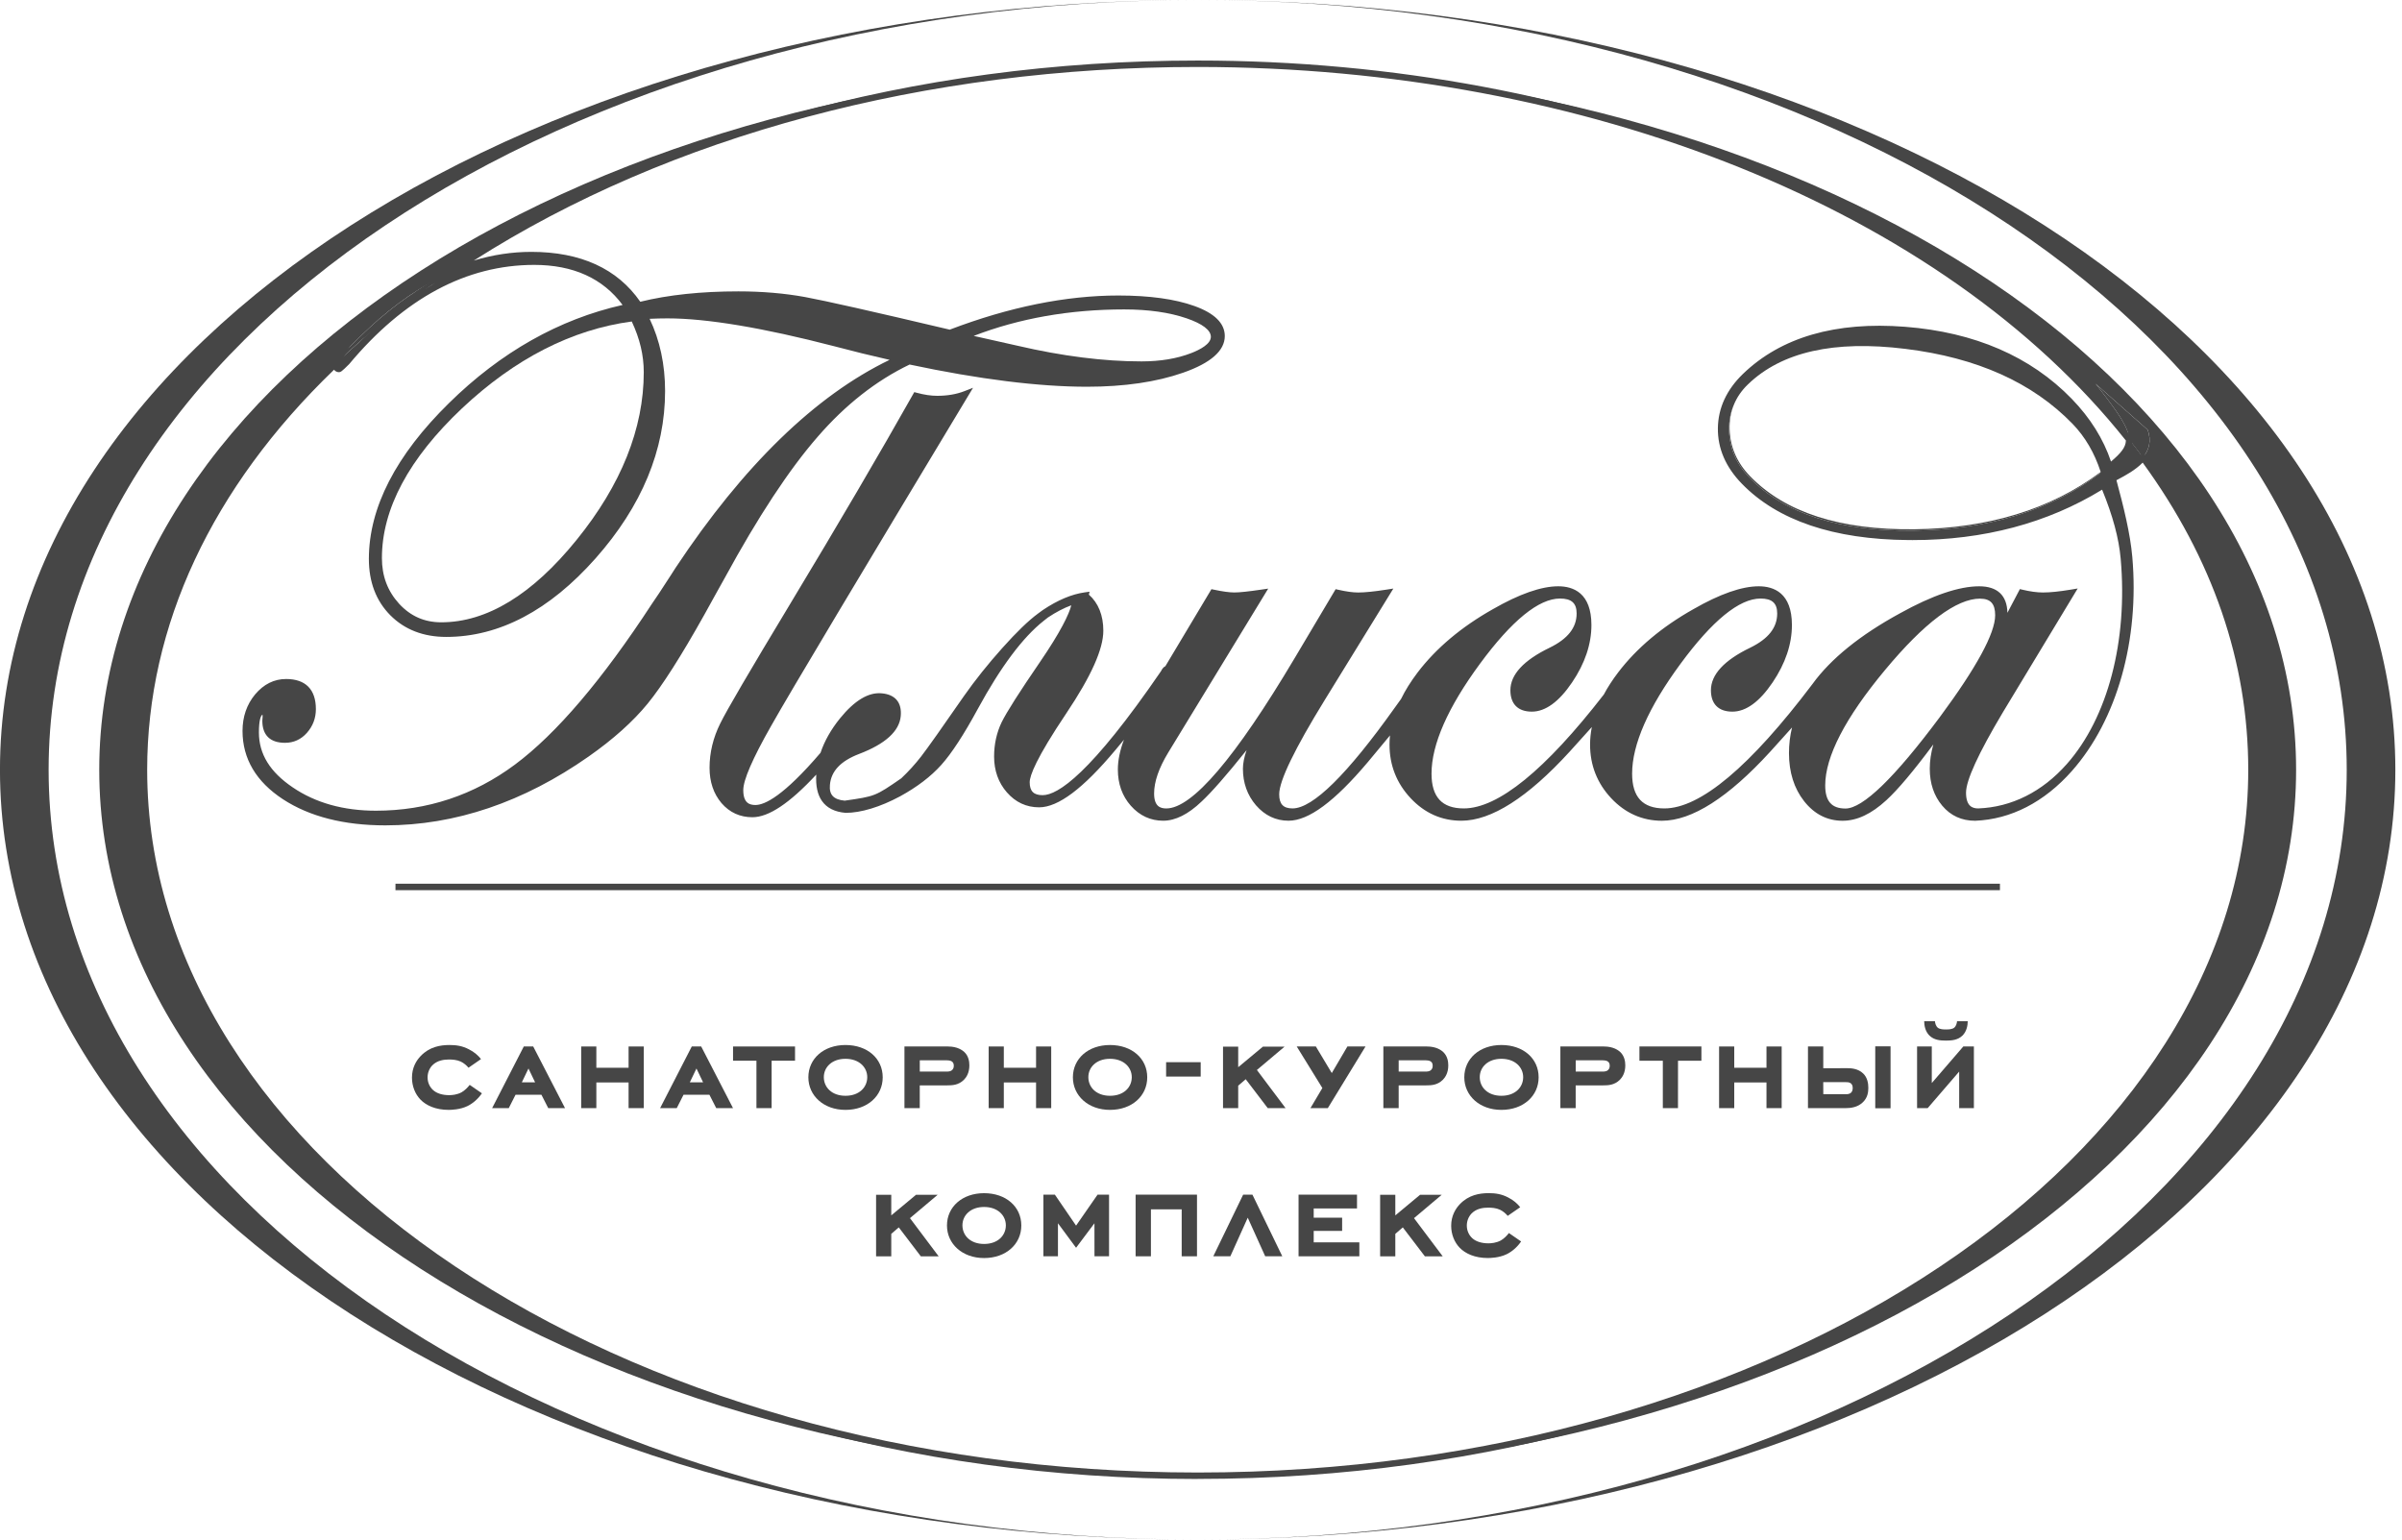 <svg fill="none" height="50" viewBox="0 0 78 50" width="78" xmlns="http://www.w3.org/2000/svg"><g clip-rule="evenodd" fill="#464646" fill-rule="evenodd"><path d="m4.672 25c0-4.93 2.323-9.497 6.275-13.236.118-.209.469-.585 1.054-1.125.829-.768 1.672-1.346 2.528-1.738 6.205-4.215 14.827-6.828 24.361-6.828-19.699 0-35.667 10.265-35.667 22.927 0 12.662 15.969 22.927 35.667 22.927-18.898 0-34.219-10.265-34.219-22.927z"/><path d="m38.892 2.073c13.115 0 24.504 4.944 30.249 12.201-.01-.377-.349-.872-1.092-1.812l1.69 1.494c.139.37.04.666-.152.901 2.255 3.058 3.525 6.501 3.525 10.143 0 12.662-15.32 22.927-34.219 22.927 19.699 0 35.668-10.265 35.668-22.927 0-12.662-15.969-22.927-35.668-22.927z"/><path d="m14.33 20.42c-.603 0-1.116-.226-1.526-.671-.407-.448-.613-.995-.613-1.625 0-1.657.896-3.344 2.664-5.013 1.77-1.665 3.69-2.637 5.707-2.888l.075-.009.033.067c.299.61.444 1.201.444 1.806 0 1.878-.749 3.755-2.226 5.577-1.478 1.829-3.012 2.756-4.558 2.756zm6.184-9.979c-1.944.26-3.799 1.209-5.513 2.822-1.724 1.628-2.599 3.263-2.599 4.86 0 .585.183 1.071.558 1.484.373.405.821.603 1.37.603 1.48 0 2.958-.901 4.395-2.678 1.446-1.784 2.18-3.616 2.18-5.445 0-.55-.128-1.089-.39-1.646z"/><path d="m38.892 48.032c-18.926 0-34.324-10.332-34.324-23.032 0-4.805 2.181-9.408 6.308-13.312l.505-.478-.341.605c-.004.006-.007.013-.01.018.033-.03.081-.076.151-.146.945-1.133 1.958-1.976 3.032-2.526l-.776.355 1.035-.703c6.499-4.415 15.172-6.847 24.421-6.847 12.733 0 24.355 4.691 30.331 12.241l.022.028.001.035c.01.387-.276.651-.681.983l-.122.1-.045-.151c-.228-.759-.656-1.466-1.273-2.102-1.3-1.339-3.075-2.105-5.276-2.277-2.194-.173-3.914.323-5.103 1.471-.491.474-.744 1.018-.751 1.617-.007.598.234 1.152.716 1.649 1.119 1.154 2.887 1.749 5.255 1.769l.143.001c2.315 0 4.383-.562 6.147-1.671l.105-.066.048.114c.176.421.318.816.425 1.189-.096-.436-.213-.886-.334-1.327l-.021-.078.071-.04c.04-.022.087-.048.14-.076.237-.127.597-.318.815-.586l.086-.105.081.109c2.352 3.19 3.545 6.624 3.545 10.205 0 12.7-15.398 23.032-34.324 23.032zm-28.047-36.023c-3.97 3.827-6.066 8.314-6.066 12.991 0 12.584 15.303 22.822 34.114 22.822s34.114-10.238 34.114-22.822c0-3.497-1.153-6.853-3.428-9.976-.241.246-.566.419-.789.538-.022.012-.043.023-.063.034.231.853.45 1.739.515 2.491.236 2.699-.498 5.297-1.961 6.951-.897 1.014-1.984 1.573-3.144 1.617-.437 0-.794-.164-1.067-.489-.269-.32-.405-.724-.405-1.202 0-.252.039-.515.116-.788-.647.869-1.147 1.463-1.522 1.808-.491.452-.957.671-1.425.671-.496 0-.916-.213-1.248-.634-.327-.415-.493-.941-.493-1.562 0-.282.033-.56.099-.833-.208.234-.444.496-.709.787-1.36 1.488-2.543 2.242-3.515 2.242-.638 0-1.194-.247-1.651-.735-.453-.485-.683-1.07-.683-1.739 0-.187.019-.377.057-.569-.211.238-.451.504-.721.8-1.36 1.488-2.543 2.242-3.516 2.242-.639 0-1.194-.247-1.65-.735-.453-.484-.683-1.069-.683-1.739 0-.098.005-.197.016-.296-.21.257-.448.544-.722.869-1.079 1.279-1.921 1.901-2.573 1.901-.411 0-.767-.168-1.056-.5-.282-.329-.425-.728-.425-1.187 0-.172.039-.372.118-.604-.647.809-1.14 1.371-1.466 1.673-.429.41-.847.618-1.241.618-.412 0-.766-.164-1.052-.487-.279-.316-.42-.711-.42-1.173 0-.299.066-.623.198-.97-.089.108-.183.221-.28.337-1.046 1.25-1.856 1.858-2.475 1.858-.414 0-.766-.164-1.047-.486-.276-.316-.415-.708-.415-1.164 0-.4.083-.775.246-1.115.167-.336.576-.979 1.251-1.965.654-.955.943-1.55 1.009-1.831-.242.089-.497.222-.759.397l-.137.108c-.677.534-1.396 1.495-2.137 2.857-.455.839-.856 1.453-1.19 1.824-.336.374-.786.718-1.339 1.02-.644.346-1.271.535-1.765.535-.355-.03-.611-.16-.769-.386-.145-.206-.207-.494-.185-.856-.865.931-1.545 1.384-2.073 1.384-.404 0-.742-.155-1.005-.46-.257-.304-.387-.689-.387-1.146 0-.491.116-.974.346-1.437.21-.428.911-1.627 2.273-3.887 1.567-2.598 2.909-4.888 3.989-6.805l.04-.071.079.021c.241.066.466.099.665.099.326 0 .622-.05.878-.149l.286-.111-.158.262c-3.39 5.631-5.776 9.611-6.405 10.73-.596 1.049-.898 1.746-.898 2.073 0 .428.211.484.396.484.303 0 .916-.295 2.113-1.696.127-.38.34-.757.635-1.121.468-.576.924-.851 1.351-.81.219.019.384.093.489.218.105.125.149.3.13.518-.043.493-.499.908-1.355 1.234-.596.229-.906.556-.945 1.002-.015.162.015.28.091.363.077.084.208.135.389.151.99-.142.99-.142 1.836-.725.233-.22.455-.463.647-.712.212-.275.68-.936 1.391-1.963.363-.517.781-1.04 1.242-1.555.465-.521.857-.899 1.165-1.124l.147-.108c.483-.325.943-.519 1.37-.578l.154-.021-.024.095c.308.27.47.674.47 1.171 0 .597-.392 1.474-1.2 2.681-.984 1.466-1.191 2.029-1.191 2.242 0 .29.13.419.42.419.495 0 1.563-.699 3.844-4.027.028-.057.072-.13.142-.162l1.496-2.501.073.015c.287.061.513.092.673.092.16 0 .455-.031.876-.093l.221-.032-3.245 5.322c-.305.501-.46.949-.46 1.331 0 .43.212.486.397.486.84 0 2.242-1.643 4.168-4.883l1.33-2.238.075.017c.268.061.483.091.658.091.213 0 .521-.031.916-.093l.225-.035-2.221 3.608c-.986 1.601-1.486 2.635-1.486 3.074 0 .317.133.458.433.458.659 0 1.776-1.101 3.321-3.272l.204-.284c.131-.272.315-.565.537-.859.602-.79 1.423-1.48 2.439-2.053.861-.495 1.577-.746 2.127-.746.492 0 1.078.218 1.078 1.258 0 .621-.211 1.248-.628 1.864-.426.63-.866.949-1.307.949-.449 0-.696-.247-.696-.695 0-.507.428-.972 1.274-1.381.59-.288.877-.652.877-1.112 0-.335-.166-.485-.54-.485-.69 0-1.565.713-2.601 2.12-1.042 1.417-1.571 2.617-1.571 3.567 0 .76.343 1.129 1.046 1.129 1.115 0 2.646-1.244 4.549-3.699.12-.227.279-.473.464-.716.601-.79 1.422-1.48 2.439-2.053.861-.495 1.577-.746 2.127-.746.492 0 1.078.218 1.078 1.258 0 .621-.211 1.248-.627 1.864-.426.63-.865.949-1.306.949-.45 0-.697-.247-.697-.695 0-.507.428-.972 1.274-1.381.591-.288.878-.652.878-1.112 0-.335-.167-.485-.54-.485-.69 0-1.565.713-2.6 2.12-1.043 1.417-1.571 2.617-1.571 3.567 0 .76.343 1.129 1.047 1.129 1.166 0 2.784-1.359 4.809-4.039.593-.82 1.55-1.594 2.846-2.3 1.047-.581 1.912-.875 2.569-.875.589 0 .905.297.916.861l.405-.77.08.019c.25.06.475.091.67.091.231 0 .534-.031.901-.092l.226-.038-2.435 4.031c-.79 1.325-1.191 2.2-1.191 2.6 0 .459.227.512.397.512 1.083-.041 2.079-.54 2.877-1.443 1.33-1.505 1.984-3.997 1.748-6.666-.058-.66-.255-1.395-.603-2.243-1.774 1.087-3.844 1.637-6.153 1.637l-.145-.001c-2.425-.02-4.244-.637-5.404-1.833-.522-.538-.782-1.142-.775-1.797.008-.657.282-1.251.815-1.766 1.235-1.191 3.006-1.706 5.266-1.53 2.254.176 4.074.963 5.41 2.34.6.618 1.028 1.303 1.275 2.037.318-.27.476-.457.484-.682-5.944-7.484-17.489-12.133-30.143-12.133-8.834 0-17.137 2.226-23.506 6.287.617-.187 1.241-.282 1.866-.282 1.606 0 2.796.545 3.54 1.62.91-.224 1.981-.337 3.185-.337.768 0 1.497.062 2.167.184.636.117 2.173.463 4.697 1.059 1.933-.736 3.775-1.109 5.476-1.109 1.01 0 1.84.115 2.466.34.657.235.99.563.99.977 0 .476-.455.876-1.353 1.19-.865.303-1.916.456-3.122.456-1.568 0-3.506-.242-5.76-.721-1.084.52-2.088 1.309-2.985 2.346-.922 1.056-1.937 2.598-3.017 4.583l-.266.477c-.108.192-.242.432-.399.721-.747 1.335-1.365 2.305-1.839 2.885-.476.583-1.121 1.16-1.915 1.717-2.117 1.485-4.339 2.237-6.606 2.237-1.341 0-2.457-.285-3.319-.846-.874-.572-1.316-1.319-1.316-2.221 0-.46.137-.858.408-1.185.28-.333.618-.501 1.006-.501.633 0 .968.338.968.978 0 .294-.098.552-.29.769-.191.216-.431.325-.713.325-.481 0-.736-.247-.736-.716.014-.115.01-.173.005-.2-.06.033-.116.198-.116.579 0 .701.359 1.285 1.098 1.784.738.503 1.647.758 2.702.758 1.661 0 3.181-.504 4.516-1.499 1.342-.998 2.838-2.755 4.447-5.221.112-.161.307-.45.612-.926l.157-.245c2.203-3.321 4.539-5.59 6.948-6.751-.592-.134-1.196-.282-1.797-.442-2.317-.601-4.139-.905-5.415-.905-.19 0-.381.005-.58.014.333.698.502 1.486.502 2.345 0 1.915-.759 3.743-2.256 5.433-1.5 1.694-3.132 2.553-4.85 2.553-.742 0-1.353-.237-1.817-.704-.462-.466-.696-1.081-.696-1.829 0-1.664.876-3.368 2.605-5.064 1.676-1.649 3.571-2.72 5.634-3.184-.639-.863-1.604-1.301-2.87-1.301-2.203 0-4.224 1.085-6.009 3.223-.249.249-.279.261-.331.261-.066 0-.122-.029-.161-.082zm-1.555 10.257c-.327 0-.603.139-.844.426-.239.288-.36.641-.36 1.051 0 .828.411 1.516 1.221 2.046.827.538 1.905.811 3.204.811 2.223 0 4.404-.74 6.485-2.199.779-.546 1.41-1.11 1.873-1.678.466-.571 1.077-1.531 1.818-2.854.156-.289.291-.529.4-.723l.265-.476c1.087-1.998 2.111-3.553 3.042-4.62.847-.979 1.789-1.743 2.804-2.273-2.452 1.11-4.834 3.39-7.082 6.779l-.155.244c-.307.479-.504.77-.615.93-1.621 2.484-3.134 4.259-4.496 5.272-1.373 1.022-2.934 1.541-4.642 1.541-1.098 0-2.047-.267-2.821-.794-.789-.533-1.189-1.192-1.189-1.958 0-.217 0-.795.351-.795.05 0 .097.021.129.058.059.067.075.182.051.372.001.337.163.492.526.492.219 0 .405-.086.555-.255.16-.179.238-.386.238-.63 0-.524-.241-.768-.757-.768zm49.445.455-.198.501c-.157.398-.236.814-.236 1.236 0 .573.151 1.055.448 1.432.294.373.648.554 1.082.554.413 0 .833-.201 1.283-.616.448-.412 1.118-1.238 1.989-2.455l.83-1.159-.651 1.268c-.272.53-.41 1.028-.41 1.481 0 .433.117.783.356 1.068.217.258.487.394.822.411-.205-.055-.421-.225-.421-.698 0-.445.399-1.331 1.22-2.708l2.201-3.643c-.282.041-.516.06-.712.06-.19 0-.405-.026-.639-.078l-1.081 2.054.256-.932c.068-.247.099-.425.099-.562 0-.465-.224-.681-.706-.681-.621 0-1.452.285-2.468.849-1.268.691-2.203 1.444-2.778 2.24-.097.129-.194.255-.289.378zm-16.866-.572-.803 1.444c-.33.594-.498 1.056-.498 1.375 0 .413.122.756.374 1.05.23.264.496.404.811.425-.277-.072-.427-.294-.427-.643-0-.485.496-1.527 1.517-3.184l1.984-3.223c-.302.042-.54.062-.725.062-.174 0-.38-.026-.63-.08l-1.252 2.107c-.234.395-.461.766-.68 1.113zm-3.929-.254-.856 1.415c-.383.632-.577 1.199-.577 1.684 0 .41.124.758.368 1.035.223.251.482.387.789.411-.211-.06-.4-.235-.4-.669 0-.421.165-.905.49-1.44l3.013-4.942c-.319.043-.544.064-.686.064-.16 0-.376-.027-.643-.081l-1.47 2.457-.053.002c.004.002-.012.019-.038.073-.118.172-.234.339-.347.5zm7.579 1.174-.111.459c-.053.22-.08.439-.08.652 0 .623.205 1.145.626 1.596.335.358.714.57 1.15.641-.545-.141-.83-.58-.83-1.289 0-1.01.527-2.218 1.611-3.692.94-1.277 1.742-1.99 2.439-2.164-.473.068-1.06.302-1.75.699-.992.558-1.792 1.23-2.376 1.997-.214.282-.39.565-.525.839l-.213.298c-.086.12-.17.237-.252.35.005-.006.01-.012.014-.018zm6.641-.272-.152.441c-.11.319-.166.636-.166.943 0 .623.205 1.145.626 1.596.335.358.714.569 1.15.64-.545-.141-.83-.58-.83-1.289 0-1.01.527-2.218 1.612-3.692.94-1.277 1.741-1.989 2.438-2.163-.473.068-1.059.302-1.749.698-.993.558-1.792 1.23-2.376 1.997-.178.234-.331.471-.455.703-.033.042-.065.084-.097.125zm-22.372-9.817c-1.074 1.905-2.403 4.172-3.952 6.74-1.359 2.255-2.057 3.449-2.265 3.872-.216.434-.325.886-.325 1.344 0 .412.11.742.337 1.01.199.231.44.357.734.382-.21-.06-.397-.235-.397-.666 0-.369.302-1.081.925-2.176.621-1.105 2.951-4.991 6.266-10.498-.38.094-.808.12-1.324-.007zm-1.879 13.162c-.077.013-.161.025-.255.039.082-.008.167-.021.255-.039zm7.095-6.644.005.042c.001.454-.663 1.49-1.059 2.068-.66.964-1.076 1.616-1.236 1.938-.149.311-.226.655-.226 1.023 0 .404.122.749.364 1.026.212.243.46.378.757.407-.251-.076-.386-.281-.386-.596 0-.358.401-1.129 1.226-2.359.772-1.155 1.164-2.019 1.164-2.565 0-.417-.127-.757-.369-.986l-.17.06.021-.083c-.031.007-.062.014-.093.022zm-2.57 1.993c-.352.41-.674.824-.961 1.234-.712 1.03-1.182 1.693-1.397 1.971-.199.259-.429.51-.682.747-.266.183-.455.313-.618.408.114-.051.229-.108.345-.171.531-.291.964-.619 1.283-.976.323-.359.714-.959 1.162-1.784.292-.538.582-1.015.868-1.43zm-5.634 3.096-.05.274c-.015.081-.026.162-.033.242-.016.178-.011.334.015.469 0-.033.001-.066.004-.1.046-.525.409-.922 1.079-1.179.775-.295 1.186-.651 1.221-1.057.014-.161-.013-.284-.082-.365-.068-.081-.185-.13-.346-.144-.357-.029-.748.216-1.169.733-.283.35-.487.711-.605 1.073l-.02.036c-.005.006-.01.011-.015.017zm31.111-4.806c.007.049.01.098.01.146 0 .541-.335.979-.995 1.301-.767.372-1.156.773-1.156 1.193 0 .336.15.485.486.485.367 0 .748-.288 1.132-.857.393-.581.592-1.169.592-1.747 0-.205-.022-.378-.069-.521zm-6.513-.002c.007.05.01.099.01.148 0 .541-.335.979-.995 1.301-.767.372-1.156.773-1.156 1.193 0 .336.15.485.486.485.367 0 .748-.288 1.132-.857.393-.581.592-1.168.592-1.747 0-.205-.023-.38-.069-.523zm-33.272-11.324c1.018.16 1.808.65 2.354 1.463l.087.129-.153.032c-2.083.436-3.995 1.5-5.685 3.162-1.687 1.656-2.542 3.31-2.542 4.915 0 .691.214 1.257.635 1.682.428.431.974.641 1.668.641 1.655 0 3.234-.835 4.692-2.482 1.462-1.651 2.204-3.432 2.204-5.294 0-.885-.186-1.69-.551-2.393l-.075-.144.162-.009c.262-.015.508-.023.752-.023 1.294 0 3.134.307 5.468.912.703.186 1.406.357 2.092.507l.312.069-.011.005.011.002c2.254.48 4.189.724 5.75.724 1.183 0 2.209-.149 3.052-.445.804-.281 1.212-.615 1.212-.992 0-.315-.286-.578-.851-.779-.603-.218-1.409-.328-2.395-.328-1.684 0-3.511.373-5.431 1.107l-.03.011-.032-.007c-2.539-.599-4.082-.947-4.718-1.064-.658-.12-1.374-.181-2.129-.181-1.218 0-2.296.117-3.205.349l-.072.019-.041-.062c-.561-.846-1.411-1.357-2.532-1.526zm-.874-.062c-.688 0-1.376.119-2.054.354.694-.233 1.411-.35 2.148-.35.103 0 .204.003.304.009-.129-.008-.262-.012-.398-.012zm47.692 20.516h-52.102v-.21h52.102z"/><path d="m37.066 11.947c-1.237 0-2.607-.173-4.072-.515l-2.072-.464.304-.127c1.588-.664 3.363-1.002 5.277-1.002.812 0 1.518.101 2.098.3.616.211.929.48.929.798 0 .286-.253.524-.773.726-.486.188-1.055.283-1.691.283zm-5.447-1.038 1.422.319c1.45.338 2.804.509 4.025.509.61 0 1.153-.09 1.615-.269.291-.113.639-.297.639-.53 0-.216-.272-.423-.787-.6-.558-.192-1.241-.289-2.03-.289-1.761 0-3.402.289-4.884.86z"/><path d="m59.927 26.467c-.395 0-.867-.167-.867-.959 0-1.003.65-2.272 1.988-3.88 1.342-1.613 2.407-2.398 3.255-2.398.318 0 .697.13.697.748 0 .64-.604 1.765-1.845 3.441-1.528 2.05-2.583 3.046-3.227 3.046zm4.375-7.026c-.771 0-1.811.781-3.093 2.322-1.287 1.547-1.939 2.807-1.939 3.746 0 .511.209.749.657.749.564 0 1.593-.996 3.058-2.961 1.197-1.615 1.804-2.732 1.804-3.316 0-.373-.15-.538-.487-.538z"/><path d="m38.892 0c20.607 0 37.313 11.193 37.313 25 0 13.807-16.706 25-37.313 25 21.48 0 38.892-11.193 38.892-25 0-13.807-17.412-25-38.892-25z"/><path d="m1.579 25c0-13.807 16.705-25 37.312-25-21.479 0-38.892 11.193-38.892 25 0 13.807 17.413 25 38.892 25-20.607 0-37.312-11.193-37.312-25z"/><path d="m10.948 11.764c1.077-1.019 2.277-1.976 3.582-2.863-.857.392-1.7.971-2.529 1.738-.585.54-.936.915-1.054 1.125z"/><path d="m69.738 13.956-1.69-1.494c.743.939 1.082 1.435 1.092 1.812.153.193.301.387.446.583.192-.235.291-.531.152-.901z"/><path d="m10.903 11.891c.018.062.053.094.102.094.018 0 .103-.076.25-.223 1.814-2.174 3.847-3.261 6.09-3.261 1.367 0 2.386.491 3.047 1.475-2.109.441-4.026 1.506-5.737 3.19-1.715 1.684-2.573 3.346-2.573 4.99 0 .722.224 1.31.666 1.756.447.45 1.027.672 1.743.672 1.693 0 3.284-.838 4.771-2.517 1.488-1.68 2.23-3.466 2.23-5.364 0-.904-.188-1.72-.563-2.441.237-.014.482-.022.746-.022 1.291 0 3.105.303 5.442.909.724.192 1.425.361 2.096.508-2.502 1.114-4.897 3.395-7.184 6.843l-.157.245c-.268.419-.473.727-.612.927-1.622 2.486-3.114 4.237-4.472 5.248-1.358 1.011-2.881 1.52-4.579 1.52-1.081 0-2.002-.259-2.761-.776-.764-.516-1.144-1.14-1.144-1.871 0-.463.08-.69.245-.69.076 0 .103.103.076.312 0 .41.21.611.63.611.245 0 .46-.094.634-.29.174-.196.264-.428.264-.699 0-.584-.286-.873-.862-.873-.357 0-.666.155-.925.463-.255.307-.384.681-.384 1.118 0 .869.424 1.581 1.269 2.134.849.553 1.935.828 3.261.828 2.252 0 4.437-.74 6.545-2.218.796-.557 1.425-1.123 1.894-1.698.465-.57 1.077-1.528 1.828-2.869.232-.428.415-.749.536-.967l.129-.232c1.09-2.005 2.1-3.537 3.029-4.602.925-1.069 1.944-1.863 3.051-2.388 2.279.485 4.2.726 5.773.726 1.202 0 2.234-.152 3.087-.45.853-.298 1.283-.664 1.283-1.091 0-.365-.308-.659-.921-.878-.616-.222-1.425-.334-2.43-.334-1.698 0-3.525.37-5.469 1.114-2.493-.588-4.071-.945-4.723-1.065-.657-.12-1.371-.183-2.149-.183-1.229 0-2.306.116-3.231.352-.724-1.091-1.89-1.635-3.494-1.635-.921 0-1.829.206-2.721.614-1.305.887-2.505 1.844-3.582 2.863-.03.053-.045.096-.045.127zm25.601-1.947c.804 0 1.492.098 2.064.294.572.196.858.432.858.699 0 .236-.237.446-.706.628-.473.183-1.023.276-1.653.276-1.229 0-2.578-.169-4.048-.512l-1.751-.393c1.586-.664 3.333-.993 5.236-.993zm-15.495 2.143c0 1.862-.733 3.698-2.203 5.511-1.465 1.813-2.958 2.718-4.477 2.718-.577 0-1.059-.214-1.448-.637-.388-.428-.585-.944-.585-1.555 0-1.635.876-3.279 2.632-4.937 1.756-1.653 3.641-2.61 5.647-2.86.29.593.433 1.176.433 1.76z"/><path d="m26.84 25.481c.043-.485.381-.849 1.012-1.091.82-.313 1.249-.694 1.288-1.145.034-.381-.141-.588-.523-.622-.391-.034-.812.221-1.26.772-.294.362-.501.731-.624 1.107-.993 1.165-1.729 1.749-2.207 1.749-.336 0-.501-.196-.501-.589 0-.347.304-1.056.911-2.125.604-1.074 2.743-4.647 6.407-10.733-.277.107-.585.156-.916.156-.201 0-.43-.031-.693-.103-1.081 1.92-2.413 4.192-3.99 6.808-1.291 2.143-2.05 3.435-2.269 3.88-.223.45-.335.913-.335 1.39 0 .437.121.793.362 1.078.241.28.55.424.925.424.537 0 1.276-.533 2.218-1.595-.015.084-.027.168-.035.252-.066.746.214 1.146.844 1.201l-.04-.186c-.418-.037-.61-.246-.576-.627z"/><path d="m56.83 15.466c-.426-.439-.645-.946-.664-1.523-.008-.284.037-.547.134-.788-.11.253-.162.53-.153.831.019.577.238 1.085.664 1.523 1.14 1.175 2.916 1.749 5.334 1.722 2.415-.03 4.437-.649 6.053-1.861-.002-.008-.005-.015-.008-.023-1.611 1.199-3.625 1.811-6.026 1.842-2.417.026-4.193-.547-5.333-1.722z"/><path d="m68.498 15.173c-.233-.779-.667-1.495-1.298-2.145-1.324-1.364-3.103-2.133-5.343-2.308-2.24-.175-3.968.326-5.185 1.5-.514.496-.775 1.058-.783 1.691-.007.627.242 1.204.746 1.723 1.147 1.182 2.922 1.78 5.33 1.801 2.404.024 4.524-.541 6.347-1.686.345.824.59 1.627.657 2.389.396 4.49-1.667 8.107-4.728 8.223-.333.001-.503-.205-.503-.617 0-.424.404-1.309 1.206-2.655l2.317-3.835c-.377.063-.681.094-.919.094-.202 0-.435-.031-.695-.094l-.668 1.27c.068-.246.103-.438.103-.59 0-.522-.269-.786-.811-.786-.641 0-1.479.286-2.519.862-1.287.701-2.224 1.457-2.812 2.271-2.057 2.722-3.685 4.081-4.893 4.081-.766 0-1.152-.411-1.152-1.234 0-.979.529-2.186 1.591-3.63 1.063-1.444 1.959-2.163 2.685-2.163.431 0 .646.196.646.59 0 .5-.314.903-.937 1.206-.811.393-1.215.822-1.215 1.287 0 .393.197.59.592.59.404 0 .812-.3 1.219-.903.408-.604.61-1.207.61-1.806 0-.769-.322-1.153-.973-1.153-.533 0-1.228.246-2.075.733-1.009.568-1.811 1.242-2.407 2.025-.183.241-.338.48-.464.717-1.934 2.494-3.476 3.74-4.632 3.74-.766 0-1.152-.411-1.152-1.234 0-.979.529-2.186 1.591-3.63 1.063-1.444 1.959-2.163 2.685-2.163.43 0 .645.196.645.59 0 .5-.314.903-.936 1.206-.811.393-1.215.822-1.215 1.287 0 .393.197.59.591.59.404 0 .812-.3 1.219-.903.408-.604.61-1.207.61-1.806 0-.769-.323-1.153-.973-1.153-.533 0-1.228.246-2.075.733-1.008.568-1.811 1.242-2.407 2.025-.219.289-.397.574-.535.856l-.204.283c-1.574 2.212-2.708 3.317-3.407 3.317-.359 0-.538-.188-.538-.563-0-.461.502-1.507 1.502-3.129l2.102-3.415c-.403.063-.713.094-.932.094-.184 0-.408-.031-.681-.094l-1.29 2.172c-1.955 3.289-3.375 4.935-4.258 4.935-.336 0-.502-.197-.502-.591 0-.402.157-.862.475-1.385l3.129-5.131c-.43.063-.726.094-.892.094-.166 0-.399-.031-.695-.094l-1.48 2.473c-.043.002-.081.045-.124.131-1.86 2.714-3.174 4.072-3.931 4.072-.35 0-.525-.174-.525-.524 0-.332.403-1.1 1.208-2.3.788-1.178 1.182-2.052 1.182-2.623 0-.45-.144-.847-.45-1.106l-.044.016.013-.051c-.411.057-.852.243-1.322.559l-.148.107c-.303.221-.687.592-1.149 1.109-.463.517-.873 1.031-1.234 1.545-.72 1.041-1.185 1.697-1.394 1.967-.192.249-.414.494-.671.735-.865.596-.886.6-1.905.743l.04.186c.466 0 1.073-.179 1.714-.523.544-.298.982-.63 1.312-.999.331-.368.724-.971 1.176-1.804.75-1.379 1.471-2.343 2.164-2.889l.144-.112c.325-.216.636-.37.933-.458h-0l.005.042c0 .283-.343.978-1.042 1.997-.668.975-1.081 1.624-1.243 1.951-.158.328-.236.686-.236 1.07 0 .432.131.799.39 1.095.262.301.582.45.967.45.578 0 1.379-.607 2.395-1.82.342-.41.637-.771.885-1.08l-.025.042c-.395.652-.592 1.233-.592 1.739 0 .433.13.805.394 1.104.265.299.588.451.973.451.368 0 .758-.197 1.17-.59.377-.348.969-1.037 1.775-2.065l.26-.353c-.34.612-.511 1.086-.511 1.425 0 .439.134.809.399 1.118.269.308.592.464.977.464.61 0 1.444-.621 2.493-1.863.383-.454.708-.848.975-1.182-.055.229-.083.454-.083.677 0 .648.219 1.202.654 1.667.439.469.964.701 1.573.701.946 0 2.093-.737 3.438-2.208.406-.446.746-.826 1.019-1.138-.115.332-.172.657-.172.977 0 .648.22 1.202.654 1.667.44.469.964.701 1.574.701.946 0 2.093-.737 3.438-2.208.416-.456.76-.842 1.037-1.158-.162.411-.243.836-.243 1.274 0 .599.157 1.099.471 1.497.314.398.704.594 1.165.594.439 0 .888-.214 1.354-.643.462-.425 1.129-1.251 2.003-2.472-.282.55-.421 1.059-.421 1.529 0 .456.125.831.381 1.135.251.299.578.451.982.451 3.068-.116 5.396-3.967 5.005-8.454-.063-.723-.264-1.562-.534-2.552.228-.13.705-.344.984-.686-.145-.196-.293-.39-.446-.583.008.319-.22.553-.643.899zm-.3.197c-1.616 1.212-3.639 1.831-6.053 1.861-2.417.027-4.194-.547-5.334-1.722-.426-.438-.645-.946-.664-1.523-.008-.301.043-.578.153-.831.099-.247.253-.472.462-.673 1.091-1.053 2.795-1.439 5.112-1.152 2.321.284 4.128 1.095 5.426 2.433.407.42.712.938.916 1.565-.009.007-.018.013-.028.02.003.008.006.015.008.023zm-5.129 7.989c-1.492 2.003-2.537 3.004-3.142 3.004-.506 0-.762-.286-.762-.854 0-.97.655-2.239 1.963-3.813 1.309-1.574 2.367-2.36 3.174-2.36.395 0 .592.214.592.643 0 .612-.609 1.738-1.825 3.379z"/><path d="m15.649 35.507c-.134.196-.311.338-.469.414-.244.119-.54.124-.612.124-.42 0-.731-.143-.918-.338-.167-.176-.272-.429-.272-.71 0-.32.138-.553.287-.706.282-.291.626-.353.932-.353.22 0 .416.029.626.138.182.09.306.205.397.319l-.406.281c-.062-.076-.153-.153-.253-.2-.124-.058-.273-.067-.383-.067-.163 0-.382.029-.54.19-.1.105-.153.248-.153.391 0 .162.067.31.177.41.12.11.306.167.526.167.091 0 .253-.014.397-.091.105-.057.206-.162.268-.243z"/><path d="m17.582 35.554h-.841l-.22.434h-.54l1.028-2.002h.306l1.033 2.002h-.545zm-.636-.405h.43l-.215-.448z"/><path d="m20.412 35.154h-1.047v.834h-.492v-2.002h.492v.691h1.047v-.691h.493v2.002h-.493z"/><path d="m23.037 35.554h-.841l-.22.434h-.54l1.028-2.002h.306l1.033 2.002h-.545zm-.636-.405h.43l-.215-.448z"/><path d="m25.057 35.988h-.493v-1.54h-.76v-.462h2.013v.462h-.76z"/><path d="m26.25 34.987c0-.605.497-1.049 1.205-1.049.712 0 1.209.439 1.209 1.049 0 .605-.497 1.058-1.209 1.058-.708 0-1.205-.462-1.205-1.058zm.502-.005c0 .329.258.605.703.605.454 0 .707-.281.707-.605 0-.315-.258-.596-.707-.596-.445 0-.703.277-.703.596z"/><path d="m31.316 34.167c.139.134.162.31.162.434 0 .239-.096.386-.177.467-.177.176-.383.181-.55.181h-.884v.739h-.497v-2.002h1.415c.315 0 .473.129.531.181zm-.406.591c.053-.043.062-.1.062-.143 0-.043-.005-.105-.062-.143-.048-.033-.129-.038-.172-.038h-.87v.367h.879c.057 0 .124-.009.163-.043z"/><path d="m33.644 35.154h-1.047v.834h-.492v-2.002h.492v.691h1.047v-.691h.492v2.002h-.492z"/><path d="m34.84 34.987c0-.605.497-1.049 1.205-1.049.712 0 1.209.439 1.209 1.049 0 .605-.497 1.058-1.209 1.058-.708 0-1.205-.462-1.205-1.058zm.502-.005c0 .329.258.605.703.605.454 0 .707-.281.707-.605 0-.315-.258-.596-.707-.596-.445 0-.703.277-.703.596z"/><path d="m37.867 34.496h1.123v.467h-1.123z"/><path d="m40.452 35.049-.244.21v.73h-.493v-1.998h.493v.668l.803-.668h.703l-.899.758.932 1.24h-.579z"/><path d="m43.247 34.849.507-.863h.588l-1.224 2.002h-.564l.387-.653-.832-1.349h.621z"/><path d="m46.867 34.167c.139.134.163.31.163.434 0 .239-.096.386-.177.467-.177.176-.382.181-.55.181h-.884v.739h-.497v-2.002h1.415c.315 0 .473.129.531.181zm-.406.591c.053-.043.062-.1.062-.143 0-.043-.005-.105-.062-.143-.048-.033-.129-.038-.172-.038h-.87v.367h.879c.057 0 .124-.009.163-.043z"/><path d="m47.55 34.987c0-.605.497-1.049 1.205-1.049.712 0 1.209.439 1.209 1.049 0 .605-.497 1.058-1.209 1.058-.708 0-1.205-.462-1.205-1.058zm.502-.005c0 .329.258.605.703.605.454 0 .707-.281.707-.605 0-.315-.258-.596-.707-.596-.445 0-.703.277-.703.596z"/><path d="m52.616 34.167c.138.134.162.31.162.434 0 .239-.096.386-.177.467-.177.176-.383.181-.55.181h-.884v.739h-.497v-2.002h1.415c.315 0 .473.129.531.181zm-.406.591c.053-.043.062-.1.062-.143 0-.043-.005-.105-.062-.143-.048-.033-.129-.038-.172-.038h-.87v.367h.879c.058 0 .124-.009.163-.043z"/><path d="m54.489 35.988h-.492v-1.54h-.76v-.462h2.013v.462h-.76z"/><path d="m57.363 35.154h-1.047v.834h-.492v-2.002h.492v.691h1.047v-.691h.493v2.002h-.493z"/><path d="m59.992 34.691c.11 0 .344.009.511.172.139.133.167.324.167.467 0 .143-.024.32-.177.467-.172.167-.397.191-.559.191h-1.224v-2.002h.497v.706zm-.784.844h.736c.048 0 .119 0 .172-.057.033-.033.047-.086.047-.148 0-.081-.033-.124-.062-.148-.053-.038-.115-.038-.168-.038h-.727zm1.687-1.554h.497v2.011h-.497z"/><path d="m62.253 35.988v-2.002h.478v1.187l1.023-1.187h.344v2.002h-.478v-1.187l-1.023 1.187zm1.645-2.822c0 .133-.034.334-.172.467-.148.143-.344.162-.535.162s-.387-.019-.535-.162c-.138-.133-.172-.334-.172-.467h.349c.005.067.033.157.086.205.072.062.201.062.273.062.072 0 .201 0 .273-.062.053-.048.081-.138.086-.205z"/><path d="m29.186 39.861-.244.21v.73h-.493v-1.998h.493v.668l.803-.668h.703l-.899.758.932 1.24h-.579z"/><path d="m30.751 39.799c0-.605.497-1.049 1.205-1.049.712 0 1.209.439 1.209 1.049 0 .605-.497 1.058-1.209 1.058-.708 0-1.205-.462-1.205-1.058zm.502-.005c0 .329.258.605.703.605.454 0 .707-.281.707-.605 0-.315-.258-.596-.707-.596-.445 0-.703.277-.703.596z"/><path d="m35.54 39.727-.597.796-.588-.796v1.073h-.473v-2.002h.373l.688 1.006.698-1.006h.373v2.002h-.473z"/><path d="m38.373 39.275h-.999v1.525h-.497v-2.002h1.993v2.002h-.497z"/><path d="m40.518 39.546-.565 1.254h-.554l.97-2.002h.301l.97 2.002h-.555z"/><path d="m42.168 38.798h1.898v.448h-1.406v.3h.923v.429h-.923v.372h1.482v.453h-1.974z"/><path d="m45.553 39.861-.243.21v.73h-.493v-1.998h.493v.668l.803-.668h.703l-.899.758.932 1.24h-.579z"/><path d="m49.395 40.318c-.134.196-.311.338-.469.414-.244.119-.54.124-.612.124-.421 0-.731-.143-.918-.338-.167-.176-.272-.429-.272-.71 0-.32.139-.553.287-.706.282-.291.626-.353.932-.353.22 0 .416.029.626.138.182.09.306.205.397.319l-.406.281c-.062-.076-.153-.153-.253-.2-.124-.058-.273-.067-.382-.067-.163 0-.383.029-.54.191-.1.105-.153.248-.153.391 0 .162.067.31.177.41.119.11.306.167.526.167.091 0 .253-.014.397-.091.105-.057.205-.162.267-.243z"/></g></svg>